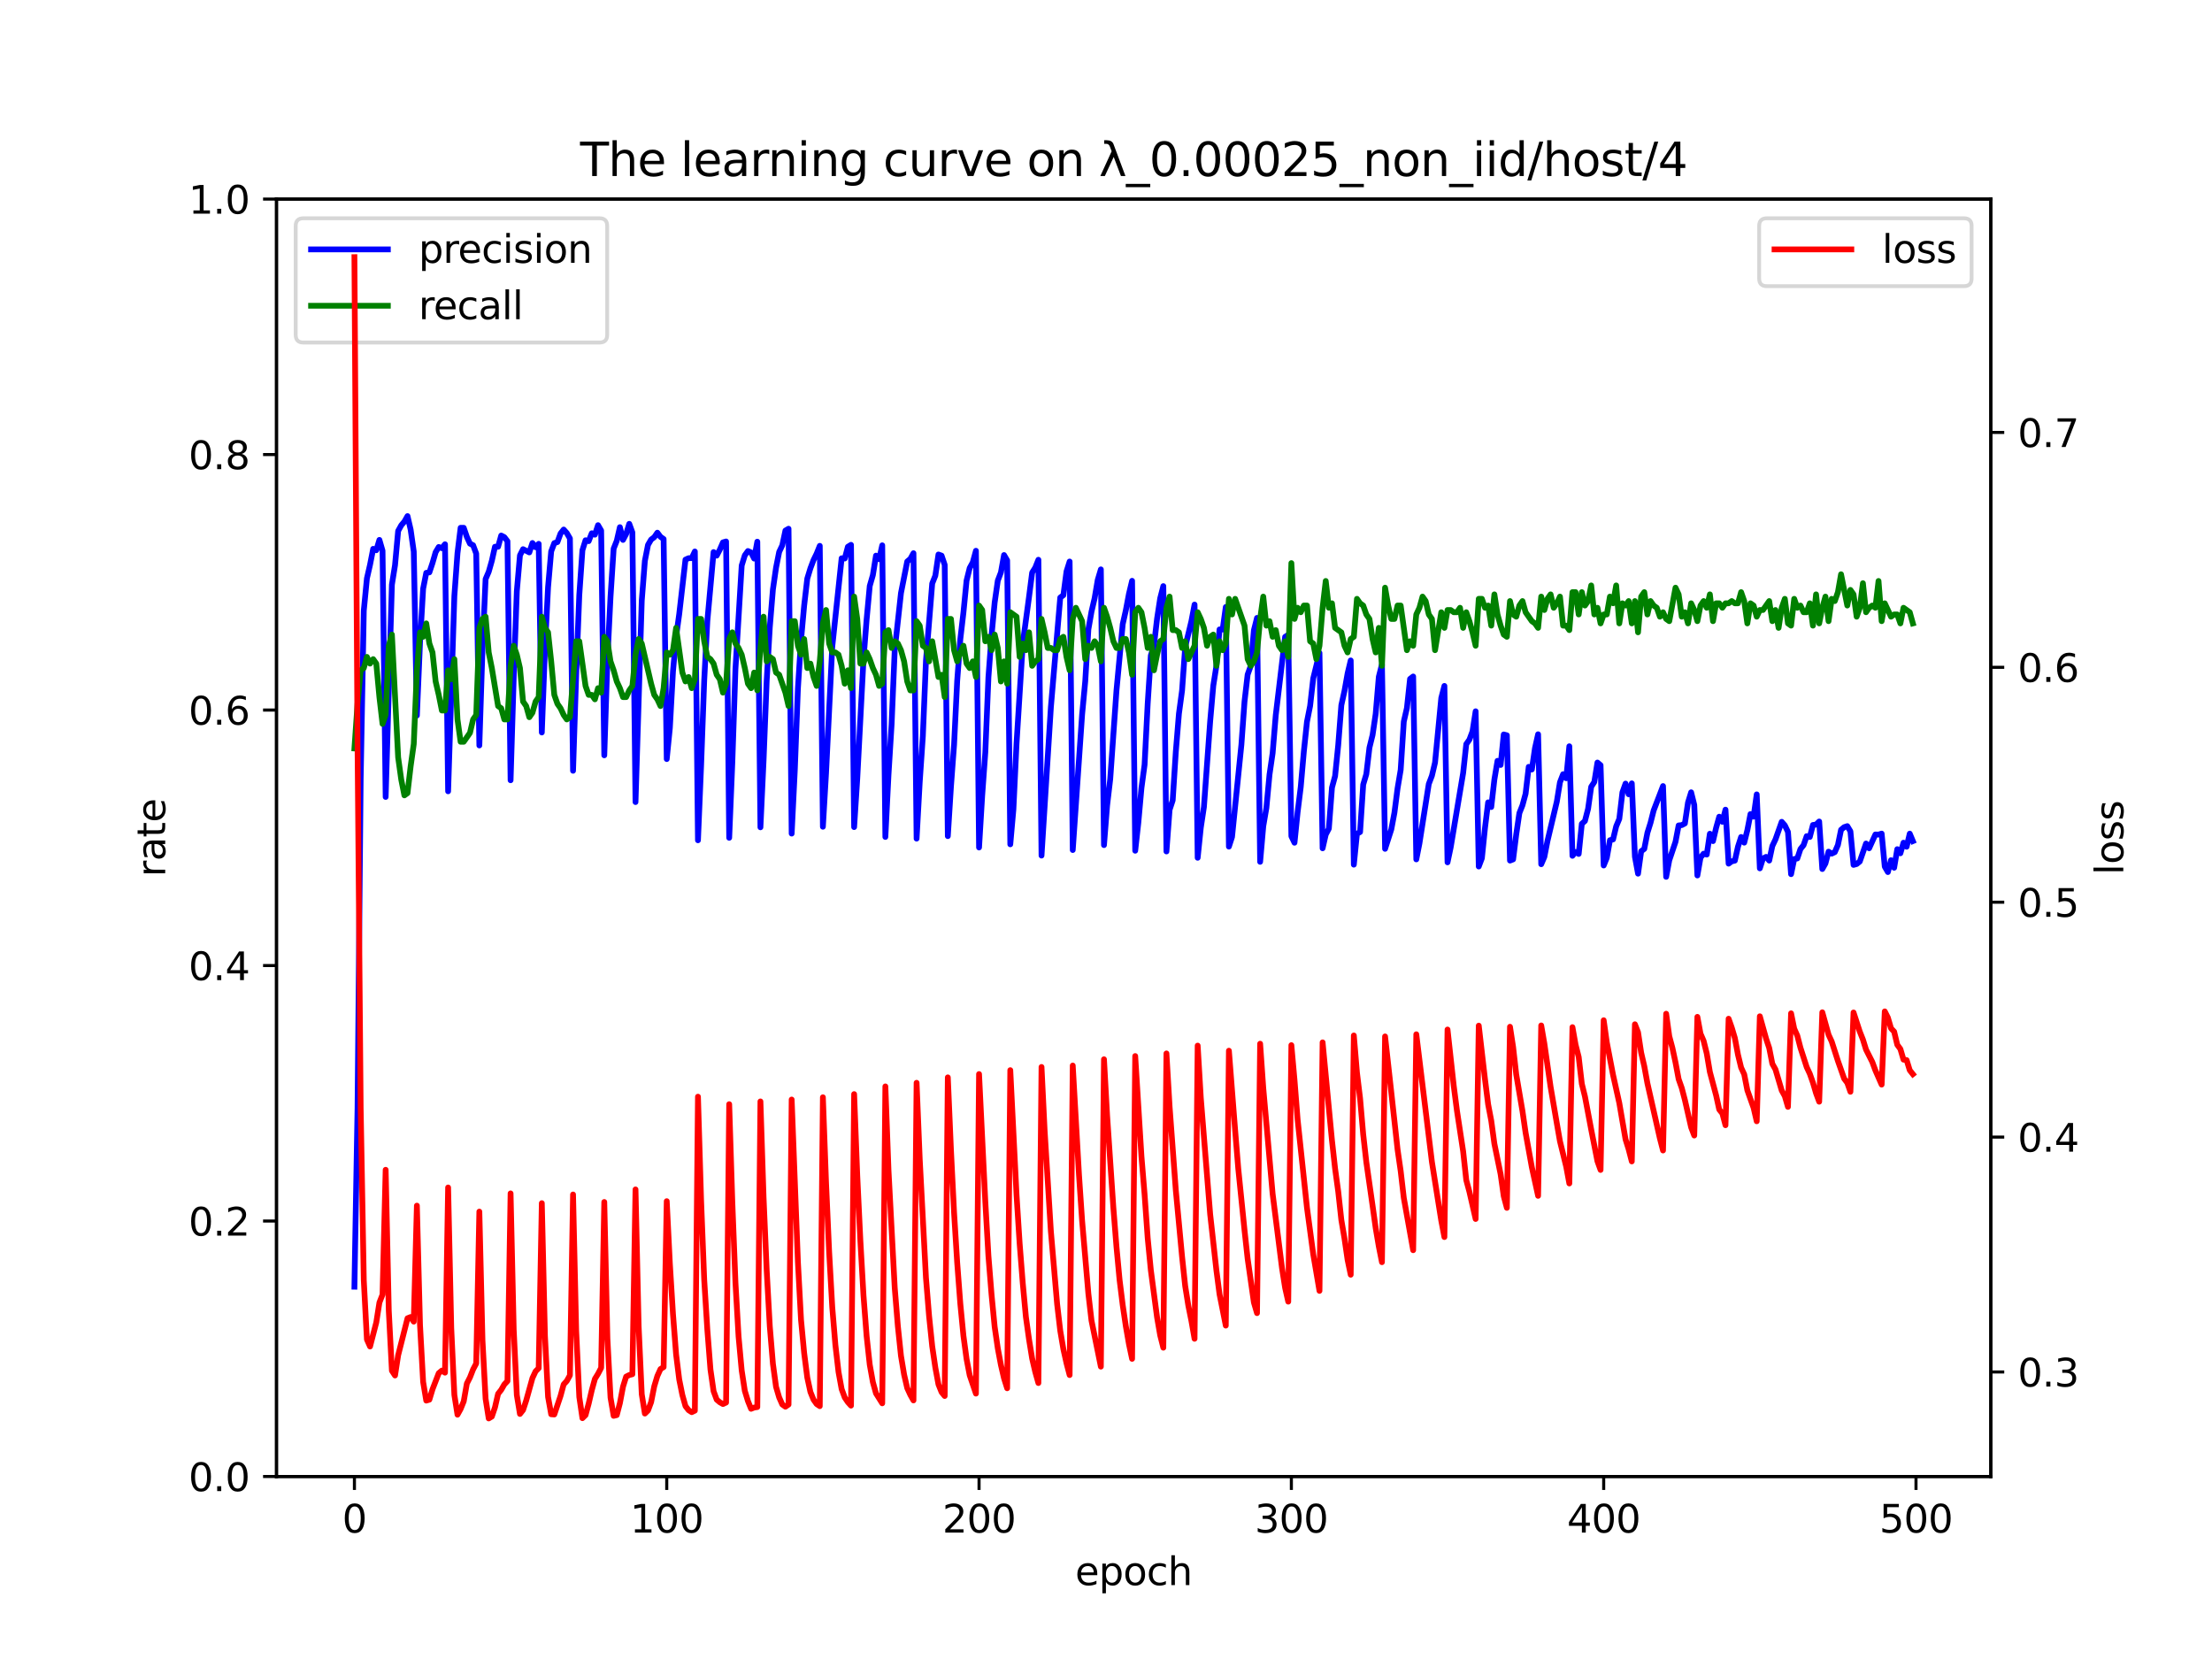 <?xml version="1.0" encoding="utf-8" standalone="no"?>
<!DOCTYPE svg PUBLIC "-//W3C//DTD SVG 1.1//EN"
  "http://www.w3.org/Graphics/SVG/1.1/DTD/svg11.dtd">
<svg xmlns:xlink="http://www.w3.org/1999/xlink" width="576pt" height="432pt" viewBox="0 0 576 432" xmlns="http://www.w3.org/2000/svg" version="1.1">
 <defs>
  <style type="text/css">*{stroke-linejoin: round; stroke-linecap: butt}</style>
 </defs>
 <g id="figure_1">
  <g id="patch_1">
   <path d="M 0 432 
L 576 432 
L 576 0 
L 0 0 
z
" style="fill: #ffffff"/>
  </g>
  <g id="axes_1">
   <g id="patch_2">
    <path d="M 72 384.48 
L 518.4 384.48 
L 518.4 51.84 
L 72 51.84 
z
" style="fill: #ffffff"/>
   </g>
   <g id="matplotlib.axis_1">
    <g id="xtick_1">
     <g id="line2d_1">
      <defs>
       <path id="m7cca6864d6" d="M 0 0 
L 0 3.5 
" style="stroke: #000000; stroke-width: 0.8"/>
      </defs>
      <g>
       <use xlink:href="#m7cca6864d6" x="92.291" y="384.48" style="stroke: #000000; stroke-width: 0.8"/>
      </g>
     </g>
     <g id="text_1">
      <!-- 0 -->
      <g transform="translate(89.11 399.078) scale(0.1 -0.1)">
       <defs>
        <path id="DejaVuSans-30" d="M 2034 4250 
Q 1547 4250 1301 3770 
Q 1056 3291 1056 2328 
Q 1056 1369 1301 889 
Q 1547 409 2034 409 
Q 2525 409 2770 889 
Q 3016 1369 3016 2328 
Q 3016 3291 2770 3770 
Q 2525 4250 2034 4250 
z
M 2034 4750 
Q 2819 4750 3233 4129 
Q 3647 3509 3647 2328 
Q 3647 1150 3233 529 
Q 2819 -91 2034 -91 
Q 1250 -91 836 529 
Q 422 1150 422 2328 
Q 422 3509 836 4129 
Q 1250 4750 2034 4750 
z
" transform="scale(0.016)"/>
       </defs>
       <use xlink:href="#DejaVuSans-30"/>
      </g>
     </g>
    </g>
    <g id="xtick_2">
     <g id="line2d_2">
      <g>
       <use xlink:href="#m7cca6864d6" x="173.617" y="384.48" style="stroke: #000000; stroke-width: 0.8"/>
      </g>
     </g>
     <g id="text_2">
      <!-- 100 -->
      <g transform="translate(164.073 399.078) scale(0.1 -0.1)">
       <defs>
        <path id="DejaVuSans-31" d="M 794 531 
L 1825 531 
L 1825 4091 
L 703 3866 
L 703 4441 
L 1819 4666 
L 2450 4666 
L 2450 531 
L 3481 531 
L 3481 0 
L 794 0 
L 794 531 
z
" transform="scale(0.016)"/>
       </defs>
       <use xlink:href="#DejaVuSans-31"/>
       <use xlink:href="#DejaVuSans-30" x="63.623"/>
       <use xlink:href="#DejaVuSans-30" x="127.246"/>
      </g>
     </g>
    </g>
    <g id="xtick_3">
     <g id="line2d_3">
      <g>
       <use xlink:href="#m7cca6864d6" x="254.943" y="384.48" style="stroke: #000000; stroke-width: 0.8"/>
      </g>
     </g>
     <g id="text_3">
      <!-- 200 -->
      <g transform="translate(245.4 399.078) scale(0.1 -0.1)">
       <defs>
        <path id="DejaVuSans-32" d="M 1228 531 
L 3431 531 
L 3431 0 
L 469 0 
L 469 531 
Q 828 903 1448 1529 
Q 2069 2156 2228 2338 
Q 2531 2678 2651 2914 
Q 2772 3150 2772 3378 
Q 2772 3750 2511 3984 
Q 2250 4219 1831 4219 
Q 1534 4219 1204 4116 
Q 875 4013 500 3803 
L 500 4441 
Q 881 4594 1212 4672 
Q 1544 4750 1819 4750 
Q 2544 4750 2975 4387 
Q 3406 4025 3406 3419 
Q 3406 3131 3298 2873 
Q 3191 2616 2906 2266 
Q 2828 2175 2409 1742 
Q 1991 1309 1228 531 
z
" transform="scale(0.016)"/>
       </defs>
       <use xlink:href="#DejaVuSans-32"/>
       <use xlink:href="#DejaVuSans-30" x="63.623"/>
       <use xlink:href="#DejaVuSans-30" x="127.246"/>
      </g>
     </g>
    </g>
    <g id="xtick_4">
     <g id="line2d_4">
      <g>
       <use xlink:href="#m7cca6864d6" x="336.27" y="384.48" style="stroke: #000000; stroke-width: 0.8"/>
      </g>
     </g>
     <g id="text_4">
      <!-- 300 -->
      <g transform="translate(326.726 399.078) scale(0.1 -0.1)">
       <defs>
        <path id="DejaVuSans-33" d="M 2597 2516 
Q 3050 2419 3304 2112 
Q 3559 1806 3559 1356 
Q 3559 666 3084 287 
Q 2609 -91 1734 -91 
Q 1441 -91 1130 -33 
Q 819 25 488 141 
L 488 750 
Q 750 597 1062 519 
Q 1375 441 1716 441 
Q 2309 441 2620 675 
Q 2931 909 2931 1356 
Q 2931 1769 2642 2001 
Q 2353 2234 1838 2234 
L 1294 2234 
L 1294 2753 
L 1863 2753 
Q 2328 2753 2575 2939 
Q 2822 3125 2822 3475 
Q 2822 3834 2567 4026 
Q 2313 4219 1838 4219 
Q 1578 4219 1281 4162 
Q 984 4106 628 3988 
L 628 4550 
Q 988 4650 1302 4700 
Q 1616 4750 1894 4750 
Q 2613 4750 3031 4423 
Q 3450 4097 3450 3541 
Q 3450 3153 3228 2886 
Q 3006 2619 2597 2516 
z
" transform="scale(0.016)"/>
       </defs>
       <use xlink:href="#DejaVuSans-33"/>
       <use xlink:href="#DejaVuSans-30" x="63.623"/>
       <use xlink:href="#DejaVuSans-30" x="127.246"/>
      </g>
     </g>
    </g>
    <g id="xtick_5">
     <g id="line2d_5">
      <g>
       <use xlink:href="#m7cca6864d6" x="417.596" y="384.48" style="stroke: #000000; stroke-width: 0.8"/>
      </g>
     </g>
     <g id="text_5">
      <!-- 400 -->
      <g transform="translate(408.052 399.078) scale(0.1 -0.1)">
       <defs>
        <path id="DejaVuSans-34" d="M 2419 4116 
L 825 1625 
L 2419 1625 
L 2419 4116 
z
M 2253 4666 
L 3047 4666 
L 3047 1625 
L 3713 1625 
L 3713 1100 
L 3047 1100 
L 3047 0 
L 2419 0 
L 2419 1100 
L 313 1100 
L 313 1709 
L 2253 4666 
z
" transform="scale(0.016)"/>
       </defs>
       <use xlink:href="#DejaVuSans-34"/>
       <use xlink:href="#DejaVuSans-30" x="63.623"/>
       <use xlink:href="#DejaVuSans-30" x="127.246"/>
      </g>
     </g>
    </g>
    <g id="xtick_6">
     <g id="line2d_6">
      <g>
       <use xlink:href="#m7cca6864d6" x="498.922" y="384.48" style="stroke: #000000; stroke-width: 0.8"/>
      </g>
     </g>
     <g id="text_6">
      <!-- 500 -->
      <g transform="translate(489.379 399.078) scale(0.1 -0.1)">
       <defs>
        <path id="DejaVuSans-35" d="M 691 4666 
L 3169 4666 
L 3169 4134 
L 1269 4134 
L 1269 2991 
Q 1406 3038 1543 3061 
Q 1681 3084 1819 3084 
Q 2600 3084 3056 2656 
Q 3513 2228 3513 1497 
Q 3513 744 3044 326 
Q 2575 -91 1722 -91 
Q 1428 -91 1123 -41 
Q 819 9 494 109 
L 494 744 
Q 775 591 1075 516 
Q 1375 441 1709 441 
Q 2250 441 2565 725 
Q 2881 1009 2881 1497 
Q 2881 1984 2565 2268 
Q 2250 2553 1709 2553 
Q 1456 2553 1204 2497 
Q 953 2441 691 2322 
L 691 4666 
z
" transform="scale(0.016)"/>
       </defs>
       <use xlink:href="#DejaVuSans-35"/>
       <use xlink:href="#DejaVuSans-30" x="63.623"/>
       <use xlink:href="#DejaVuSans-30" x="127.246"/>
      </g>
     </g>
    </g>
    <g id="text_7">
     <!-- epoch -->
     <g transform="translate(279.972 412.757) scale(0.1 -0.1)">
      <defs>
       <path id="DejaVuSans-65" d="M 3597 1894 
L 3597 1613 
L 953 1613 
Q 991 1019 1311 708 
Q 1631 397 2203 397 
Q 2534 397 2845 478 
Q 3156 559 3463 722 
L 3463 178 
Q 3153 47 2828 -22 
Q 2503 -91 2169 -91 
Q 1331 -91 842 396 
Q 353 884 353 1716 
Q 353 2575 817 3079 
Q 1281 3584 2069 3584 
Q 2775 3584 3186 3129 
Q 3597 2675 3597 1894 
z
M 3022 2063 
Q 3016 2534 2758 2815 
Q 2500 3097 2075 3097 
Q 1594 3097 1305 2825 
Q 1016 2553 972 2059 
L 3022 2063 
z
" transform="scale(0.016)"/>
       <path id="DejaVuSans-70" d="M 1159 525 
L 1159 -1331 
L 581 -1331 
L 581 3500 
L 1159 3500 
L 1159 2969 
Q 1341 3281 1617 3432 
Q 1894 3584 2278 3584 
Q 2916 3584 3314 3078 
Q 3713 2572 3713 1747 
Q 3713 922 3314 415 
Q 2916 -91 2278 -91 
Q 1894 -91 1617 61 
Q 1341 213 1159 525 
z
M 3116 1747 
Q 3116 2381 2855 2742 
Q 2594 3103 2138 3103 
Q 1681 3103 1420 2742 
Q 1159 2381 1159 1747 
Q 1159 1113 1420 752 
Q 1681 391 2138 391 
Q 2594 391 2855 752 
Q 3116 1113 3116 1747 
z
" transform="scale(0.016)"/>
       <path id="DejaVuSans-6f" d="M 1959 3097 
Q 1497 3097 1228 2736 
Q 959 2375 959 1747 
Q 959 1119 1226 758 
Q 1494 397 1959 397 
Q 2419 397 2687 759 
Q 2956 1122 2956 1747 
Q 2956 2369 2687 2733 
Q 2419 3097 1959 3097 
z
M 1959 3584 
Q 2709 3584 3137 3096 
Q 3566 2609 3566 1747 
Q 3566 888 3137 398 
Q 2709 -91 1959 -91 
Q 1206 -91 779 398 
Q 353 888 353 1747 
Q 353 2609 779 3096 
Q 1206 3584 1959 3584 
z
" transform="scale(0.016)"/>
       <path id="DejaVuSans-63" d="M 3122 3366 
L 3122 2828 
Q 2878 2963 2633 3030 
Q 2388 3097 2138 3097 
Q 1578 3097 1268 2742 
Q 959 2388 959 1747 
Q 959 1106 1268 751 
Q 1578 397 2138 397 
Q 2388 397 2633 464 
Q 2878 531 3122 666 
L 3122 134 
Q 2881 22 2623 -34 
Q 2366 -91 2075 -91 
Q 1284 -91 818 406 
Q 353 903 353 1747 
Q 353 2603 823 3093 
Q 1294 3584 2113 3584 
Q 2378 3584 2631 3529 
Q 2884 3475 3122 3366 
z
" transform="scale(0.016)"/>
       <path id="DejaVuSans-68" d="M 3513 2113 
L 3513 0 
L 2938 0 
L 2938 2094 
Q 2938 2591 2744 2837 
Q 2550 3084 2163 3084 
Q 1697 3084 1428 2787 
Q 1159 2491 1159 1978 
L 1159 0 
L 581 0 
L 581 4863 
L 1159 4863 
L 1159 2956 
Q 1366 3272 1645 3428 
Q 1925 3584 2291 3584 
Q 2894 3584 3203 3211 
Q 3513 2838 3513 2113 
z
" transform="scale(0.016)"/>
      </defs>
      <use xlink:href="#DejaVuSans-65"/>
      <use xlink:href="#DejaVuSans-70" x="61.523"/>
      <use xlink:href="#DejaVuSans-6f" x="125"/>
      <use xlink:href="#DejaVuSans-63" x="186.182"/>
      <use xlink:href="#DejaVuSans-68" x="241.162"/>
     </g>
    </g>
   </g>
   <g id="matplotlib.axis_2">
    <g id="ytick_1">
     <g id="line2d_7">
      <defs>
       <path id="mbe84c256a3" d="M 0 0 
L -3.5 0 
" style="stroke: #000000; stroke-width: 0.8"/>
      </defs>
      <g>
       <use xlink:href="#mbe84c256a3" x="72" y="384.48" style="stroke: #000000; stroke-width: 0.8"/>
      </g>
     </g>
     <g id="text_8">
      <!-- 0.0 -->
      <g transform="translate(49.097 388.279) scale(0.1 -0.1)">
       <defs>
        <path id="DejaVuSans-2e" d="M 684 794 
L 1344 794 
L 1344 0 
L 684 0 
L 684 794 
z
" transform="scale(0.016)"/>
       </defs>
       <use xlink:href="#DejaVuSans-30"/>
       <use xlink:href="#DejaVuSans-2e" x="63.623"/>
       <use xlink:href="#DejaVuSans-30" x="95.41"/>
      </g>
     </g>
    </g>
    <g id="ytick_2">
     <g id="line2d_8">
      <g>
       <use xlink:href="#mbe84c256a3" x="72" y="317.952" style="stroke: #000000; stroke-width: 0.8"/>
      </g>
     </g>
     <g id="text_9">
      <!-- 0.2 -->
      <g transform="translate(49.097 321.751) scale(0.1 -0.1)">
       <use xlink:href="#DejaVuSans-30"/>
       <use xlink:href="#DejaVuSans-2e" x="63.623"/>
       <use xlink:href="#DejaVuSans-32" x="95.41"/>
      </g>
     </g>
    </g>
    <g id="ytick_3">
     <g id="line2d_9">
      <g>
       <use xlink:href="#mbe84c256a3" x="72" y="251.424" style="stroke: #000000; stroke-width: 0.8"/>
      </g>
     </g>
     <g id="text_10">
      <!-- 0.4 -->
      <g transform="translate(49.097 255.223) scale(0.1 -0.1)">
       <use xlink:href="#DejaVuSans-30"/>
       <use xlink:href="#DejaVuSans-2e" x="63.623"/>
       <use xlink:href="#DejaVuSans-34" x="95.41"/>
      </g>
     </g>
    </g>
    <g id="ytick_4">
     <g id="line2d_10">
      <g>
       <use xlink:href="#mbe84c256a3" x="72" y="184.896" style="stroke: #000000; stroke-width: 0.8"/>
      </g>
     </g>
     <g id="text_11">
      <!-- 0.6 -->
      <g transform="translate(49.097 188.695) scale(0.1 -0.1)">
       <defs>
        <path id="DejaVuSans-36" d="M 2113 2584 
Q 1688 2584 1439 2293 
Q 1191 2003 1191 1497 
Q 1191 994 1439 701 
Q 1688 409 2113 409 
Q 2538 409 2786 701 
Q 3034 994 3034 1497 
Q 3034 2003 2786 2293 
Q 2538 2584 2113 2584 
z
M 3366 4563 
L 3366 3988 
Q 3128 4100 2886 4159 
Q 2644 4219 2406 4219 
Q 1781 4219 1451 3797 
Q 1122 3375 1075 2522 
Q 1259 2794 1537 2939 
Q 1816 3084 2150 3084 
Q 2853 3084 3261 2657 
Q 3669 2231 3669 1497 
Q 3669 778 3244 343 
Q 2819 -91 2113 -91 
Q 1303 -91 875 529 
Q 447 1150 447 2328 
Q 447 3434 972 4092 
Q 1497 4750 2381 4750 
Q 2619 4750 2861 4703 
Q 3103 4656 3366 4563 
z
" transform="scale(0.016)"/>
       </defs>
       <use xlink:href="#DejaVuSans-30"/>
       <use xlink:href="#DejaVuSans-2e" x="63.623"/>
       <use xlink:href="#DejaVuSans-36" x="95.41"/>
      </g>
     </g>
    </g>
    <g id="ytick_5">
     <g id="line2d_11">
      <g>
       <use xlink:href="#mbe84c256a3" x="72" y="118.368" style="stroke: #000000; stroke-width: 0.8"/>
      </g>
     </g>
     <g id="text_12">
      <!-- 0.8 -->
      <g transform="translate(49.097 122.167) scale(0.1 -0.1)">
       <defs>
        <path id="DejaVuSans-38" d="M 2034 2216 
Q 1584 2216 1326 1975 
Q 1069 1734 1069 1313 
Q 1069 891 1326 650 
Q 1584 409 2034 409 
Q 2484 409 2743 651 
Q 3003 894 3003 1313 
Q 3003 1734 2745 1975 
Q 2488 2216 2034 2216 
z
M 1403 2484 
Q 997 2584 770 2862 
Q 544 3141 544 3541 
Q 544 4100 942 4425 
Q 1341 4750 2034 4750 
Q 2731 4750 3128 4425 
Q 3525 4100 3525 3541 
Q 3525 3141 3298 2862 
Q 3072 2584 2669 2484 
Q 3125 2378 3379 2068 
Q 3634 1759 3634 1313 
Q 3634 634 3220 271 
Q 2806 -91 2034 -91 
Q 1263 -91 848 271 
Q 434 634 434 1313 
Q 434 1759 690 2068 
Q 947 2378 1403 2484 
z
M 1172 3481 
Q 1172 3119 1398 2916 
Q 1625 2713 2034 2713 
Q 2441 2713 2670 2916 
Q 2900 3119 2900 3481 
Q 2900 3844 2670 4047 
Q 2441 4250 2034 4250 
Q 1625 4250 1398 4047 
Q 1172 3844 1172 3481 
z
" transform="scale(0.016)"/>
       </defs>
       <use xlink:href="#DejaVuSans-30"/>
       <use xlink:href="#DejaVuSans-2e" x="63.623"/>
       <use xlink:href="#DejaVuSans-38" x="95.41"/>
      </g>
     </g>
    </g>
    <g id="ytick_6">
     <g id="line2d_12">
      <g>
       <use xlink:href="#mbe84c256a3" x="72" y="51.84" style="stroke: #000000; stroke-width: 0.8"/>
      </g>
     </g>
     <g id="text_13">
      <!-- 1.0 -->
      <g transform="translate(49.097 55.639) scale(0.1 -0.1)">
       <use xlink:href="#DejaVuSans-31"/>
       <use xlink:href="#DejaVuSans-2e" x="63.623"/>
       <use xlink:href="#DejaVuSans-30" x="95.41"/>
      </g>
     </g>
    </g>
    <g id="text_14">
     <!-- rate -->
     <g transform="translate(43.017 228.316) rotate(-90) scale(0.1 -0.1)">
      <defs>
       <path id="DejaVuSans-72" d="M 2631 2963 
Q 2534 3019 2420 3045 
Q 2306 3072 2169 3072 
Q 1681 3072 1420 2755 
Q 1159 2438 1159 1844 
L 1159 0 
L 581 0 
L 581 3500 
L 1159 3500 
L 1159 2956 
Q 1341 3275 1631 3429 
Q 1922 3584 2338 3584 
Q 2397 3584 2469 3576 
Q 2541 3569 2628 3553 
L 2631 2963 
z
" transform="scale(0.016)"/>
       <path id="DejaVuSans-61" d="M 2194 1759 
Q 1497 1759 1228 1600 
Q 959 1441 959 1056 
Q 959 750 1161 570 
Q 1363 391 1709 391 
Q 2188 391 2477 730 
Q 2766 1069 2766 1631 
L 2766 1759 
L 2194 1759 
z
M 3341 1997 
L 3341 0 
L 2766 0 
L 2766 531 
Q 2569 213 2275 61 
Q 1981 -91 1556 -91 
Q 1019 -91 701 211 
Q 384 513 384 1019 
Q 384 1609 779 1909 
Q 1175 2209 1959 2209 
L 2766 2209 
L 2766 2266 
Q 2766 2663 2505 2880 
Q 2244 3097 1772 3097 
Q 1472 3097 1187 3025 
Q 903 2953 641 2809 
L 641 3341 
Q 956 3463 1253 3523 
Q 1550 3584 1831 3584 
Q 2591 3584 2966 3190 
Q 3341 2797 3341 1997 
z
" transform="scale(0.016)"/>
       <path id="DejaVuSans-74" d="M 1172 4494 
L 1172 3500 
L 2356 3500 
L 2356 3053 
L 1172 3053 
L 1172 1153 
Q 1172 725 1289 603 
Q 1406 481 1766 481 
L 2356 481 
L 2356 0 
L 1766 0 
Q 1100 0 847 248 
Q 594 497 594 1153 
L 594 3053 
L 172 3053 
L 172 3500 
L 594 3500 
L 594 4494 
L 1172 4494 
z
" transform="scale(0.016)"/>
      </defs>
      <use xlink:href="#DejaVuSans-72"/>
      <use xlink:href="#DejaVuSans-61" x="41.113"/>
      <use xlink:href="#DejaVuSans-74" x="102.393"/>
      <use xlink:href="#DejaVuSans-65" x="141.602"/>
     </g>
    </g>
   </g>
   <g id="line2d_13">
    <path d="M 92.291 335.054 
L 93.104 288.569 
L 93.917 202.811 
L 94.731 158.982 
L 95.544 150.612 
L 96.357 147.066 
L 97.17 142.92 
L 97.984 143.283 
L 98.797 140.591 
L 99.61 143.405 
L 100.424 207.522 
L 102.05 152.248 
L 102.863 147.17 
L 103.677 138.25 
L 104.49 136.786 
L 105.303 135.815 
L 106.116 134.387 
L 106.93 137.908 
L 107.743 143.628 
L 108.556 186.323 
L 109.369 167.316 
L 110.183 153.292 
L 110.996 149.168 
L 111.809 149.044 
L 112.622 146.604 
L 113.436 143.789 
L 114.249 142.434 
L 115.062 142.752 
L 115.876 141.724 
L 116.689 206.051 
L 118.315 155.203 
L 119.129 144.043 
L 119.942 137.44 
L 120.755 137.44 
L 121.568 139.805 
L 122.382 141.565 
L 123.195 141.975 
L 124.008 144.162 
L 124.821 194.114 
L 125.635 169.077 
L 126.448 150.782 
L 127.261 148.887 
L 128.074 146.033 
L 128.888 142.373 
L 129.701 142.369 
L 130.514 139.452 
L 131.328 139.871 
L 132.141 140.927 
L 132.954 203.176 
L 133.767 176.51 
L 134.581 153.95 
L 135.394 144.608 
L 136.207 143.003 
L 137.834 143.847 
L 138.647 141.397 
L 139.46 142.497 
L 140.273 141.611 
L 141.087 190.734 
L 141.9 169.142 
L 142.713 152.918 
L 143.526 143.58 
L 144.34 141.424 
L 145.153 141.153 
L 145.966 138.926 
L 146.78 137.893 
L 147.593 138.805 
L 148.406 140.209 
L 149.219 200.707 
L 150.033 175.743 
L 150.846 154.946 
L 151.659 143.283 
L 152.472 140.682 
L 153.286 140.915 
L 154.099 138.86 
L 154.912 139.228 
L 155.725 136.754 
L 156.539 138.158 
L 157.352 196.683 
L 158.165 171.818 
L 158.978 155.398 
L 159.792 142.864 
L 160.605 140.818 
L 161.418 137.276 
L 162.232 140.591 
L 163.045 139.044 
L 163.858 136.409 
L 164.671 138.646 
L 165.485 208.854 
L 167.111 156.401 
L 167.924 146.045 
L 168.738 141.888 
L 169.551 140.498 
L 170.364 139.892 
L 171.177 138.708 
L 171.991 139.787 
L 172.804 140.36 
L 173.617 197.655 
L 174.43 189.557 
L 175.244 174.809 
L 176.057 165.789 
L 176.87 159.887 
L 178.497 145.73 
L 179.31 145.353 
L 180.123 145.331 
L 180.937 143.603 
L 181.75 218.807 
L 182.563 199.359 
L 183.376 177.134 
L 184.19 161.708 
L 185.816 143.762 
L 186.629 144.685 
L 187.443 143.113 
L 188.256 141.237 
L 189.069 141.001 
L 189.882 218.16 
L 190.696 198.477 
L 191.509 174.184 
L 193.136 147.248 
L 193.949 144.608 
L 194.762 143.486 
L 195.575 143.861 
L 196.389 145.457 
L 197.202 141.051 
L 198.015 215.426 
L 198.828 198.066 
L 199.642 177.29 
L 200.455 163.323 
L 201.268 153.462 
L 202.081 147.819 
L 202.895 143.718 
L 203.708 142.001 
L 204.521 138.158 
L 205.334 137.683 
L 206.148 217.067 
L 206.961 200.64 
L 207.774 179.269 
L 208.588 166.666 
L 209.401 157.68 
L 210.214 150.663 
L 211.027 147.994 
L 211.841 145.832 
L 212.654 144.165 
L 213.467 142.137 
L 214.28 215.281 
L 215.094 201.41 
L 216.72 168.381 
L 219.16 145.374 
L 219.973 145.437 
L 220.786 142.377 
L 221.6 141.873 
L 222.413 215.37 
L 223.226 202.782 
L 224.853 171.684 
L 225.666 161.309 
L 226.479 152.582 
L 227.293 149.752 
L 228.106 144.685 
L 228.919 145.627 
L 229.732 142.001 
L 230.546 217.94 
L 231.359 201.769 
L 232.172 188.592 
L 232.985 169.242 
L 234.612 154.43 
L 236.238 146.211 
L 237.052 145.522 
L 237.865 144.05 
L 238.678 218.377 
L 239.491 203.687 
L 240.305 191.735 
L 241.118 172.071 
L 242.745 151.943 
L 243.558 149.901 
L 244.371 144.389 
L 245.184 144.685 
L 245.998 147.074 
L 246.811 217.726 
L 247.624 204.826 
L 248.437 193.959 
L 249.251 177.29 
L 250.064 166.462 
L 250.877 159.494 
L 251.69 151.183 
L 252.504 147.907 
L 253.317 146.414 
L 254.13 143.417 
L 254.943 220.68 
L 255.757 207.194 
L 256.57 195.984 
L 257.383 176.372 
L 258.197 165.482 
L 259.01 156.884 
L 259.823 151.192 
L 260.636 149.053 
L 261.45 144.532 
L 262.263 145.92 
L 263.076 219.861 
L 263.889 210.733 
L 264.703 193.621 
L 266.329 167.566 
L 267.956 155.449 
L 268.769 149.103 
L 269.582 147.806 
L 270.395 145.762 
L 271.209 222.792 
L 273.649 184.14 
L 276.088 155.599 
L 276.902 154.989 
L 277.715 148.806 
L 278.528 146.22 
L 279.341 221.346 
L 281.781 186.036 
L 282.594 177.429 
L 283.408 163.906 
L 284.221 159.28 
L 285.034 155.79 
L 285.847 151.004 
L 286.661 148.267 
L 287.474 220.062 
L 288.287 209.765 
L 289.101 202.866 
L 290.727 179.821 
L 292.354 162.523 
L 293.167 158.91 
L 293.98 154.622 
L 294.793 151.242 
L 295.607 221.529 
L 296.42 214.221 
L 297.233 205.188 
L 298.046 199.138 
L 298.86 183.16 
L 299.673 170.681 
L 300.486 168.114 
L 301.299 161.101 
L 302.113 155.79 
L 302.926 152.621 
L 303.739 221.717 
L 304.553 210.89 
L 305.366 208.404 
L 306.179 195.752 
L 306.992 185.842 
L 307.806 179.821 
L 308.619 168.495 
L 310.245 161.714 
L 311.059 157.43 
L 311.872 223.364 
L 312.685 215.52 
L 313.498 210.131 
L 315.125 187.825 
L 315.938 178.56 
L 316.751 173.382 
L 317.565 163.9 
L 318.378 163.912 
L 319.191 158.066 
L 320.005 220.456 
L 320.818 217.944 
L 323.258 193.905 
L 324.071 182.671 
L 324.884 175.653 
L 325.697 173.382 
L 326.511 164.129 
L 327.324 160.902 
L 328.137 224.413 
L 328.95 215.152 
L 329.764 210.392 
L 330.577 201.695 
L 331.39 196.118 
L 332.203 186.256 
L 334.643 165.838 
L 335.457 165.308 
L 336.27 217.752 
L 337.083 219.449 
L 337.896 211.489 
L 338.71 204.938 
L 339.523 195.645 
L 340.336 187.92 
L 341.149 183.823 
L 341.963 176.65 
L 343.589 170.022 
L 344.402 220.893 
L 345.216 217.326 
L 346.029 215.775 
L 346.842 205.084 
L 347.655 202.08 
L 348.469 194.041 
L 349.282 183.621 
L 350.095 179.948 
L 350.909 175.376 
L 351.722 171.976 
L 352.535 225.152 
L 353.348 217.095 
L 354.162 216.658 
L 354.975 204.3 
L 355.788 201.575 
L 356.601 194.682 
L 357.415 191.384 
L 358.228 185.865 
L 359.041 176.237 
L 359.854 173.012 
L 360.668 221.035 
L 362.294 215.966 
L 363.107 211.633 
L 363.921 205.295 
L 364.734 200.466 
L 365.547 187.896 
L 366.361 184.355 
L 367.174 176.788 
L 367.987 176.16 
L 368.8 223.78 
L 369.614 219.643 
L 372.053 204.144 
L 372.867 202.003 
L 373.68 198.563 
L 375.306 181.753 
L 376.12 178.612 
L 376.933 224.549 
L 377.746 220.693 
L 380.999 201.287 
L 381.812 193.766 
L 382.626 192.611 
L 383.439 190.44 
L 384.252 185.217 
L 385.066 225.637 
L 385.879 223.486 
L 386.692 215.554 
L 387.505 208.933 
L 388.319 210.153 
L 389.132 202.998 
L 389.945 198.124 
L 390.758 199.194 
L 391.572 191.252 
L 392.385 191.467 
L 393.198 224.093 
L 394.011 223.78 
L 394.825 217.291 
L 395.638 211.738 
L 396.451 209.688 
L 397.264 206.674 
L 398.078 199.68 
L 398.891 200.374 
L 399.704 194.826 
L 400.518 191.203 
L 401.331 225.039 
L 402.144 223.15 
L 402.957 219.002 
L 405.397 208.72 
L 406.21 203.707 
L 407.024 201.6 
L 407.837 202.65 
L 408.65 194.328 
L 409.463 222.854 
L 410.277 221.856 
L 411.09 222.36 
L 411.903 214.512 
L 412.716 213.783 
L 413.53 210.62 
L 414.343 204.881 
L 415.156 203.636 
L 415.97 198.565 
L 416.783 199.249 
L 417.596 225.373 
L 418.409 223.377 
L 419.223 218.791 
L 420.036 218.584 
L 420.849 215.19 
L 421.662 213.229 
L 422.476 206.313 
L 423.289 204.049 
L 424.102 206.83 
L 424.915 203.985 
L 425.729 223.1 
L 426.542 227.504 
L 427.355 221.672 
L 428.168 221.049 
L 428.982 216.857 
L 429.795 214.252 
L 430.608 211.045 
L 433.048 204.687 
L 433.861 228.326 
L 434.675 224.025 
L 436.301 219.198 
L 437.114 214.941 
L 437.928 214.856 
L 438.741 214.425 
L 439.554 208.971 
L 440.367 206.313 
L 441.181 209.596 
L 441.994 227.968 
L 442.807 223.325 
L 443.62 222.297 
L 444.434 222.531 
L 445.247 217.101 
L 446.06 219.024 
L 446.874 215.568 
L 447.687 212.667 
L 448.5 213.997 
L 449.313 210.832 
L 450.127 224.894 
L 450.94 224.29 
L 451.753 224.107 
L 452.566 220.467 
L 453.38 217.95 
L 454.193 219.423 
L 455.006 216.177 
L 455.819 211.984 
L 456.633 212.653 
L 457.446 206.857 
L 458.259 226.119 
L 459.072 223.552 
L 459.886 223.125 
L 460.699 224.093 
L 461.512 220.303 
L 462.326 218.588 
L 463.952 213.997 
L 464.765 214.924 
L 465.579 216.622 
L 466.392 227.629 
L 467.205 223.684 
L 468.018 223.539 
L 468.832 221.093 
L 469.645 220.072 
L 470.458 217.729 
L 471.271 217.947 
L 472.085 214.82 
L 472.898 214.722 
L 473.711 213.918 
L 474.524 226.293 
L 475.338 224.845 
L 476.151 221.771 
L 476.964 222.287 
L 477.778 221.893 
L 478.591 220.029 
L 479.404 216.076 
L 480.217 215.392 
L 481.031 215.12 
L 481.844 216.467 
L 482.657 225.216 
L 483.47 224.995 
L 484.284 224.335 
L 485.91 219.651 
L 486.723 220.893 
L 488.35 217.3 
L 489.163 217.326 
L 489.976 217.067 
L 490.79 225.674 
L 491.603 227.084 
L 492.416 223.996 
L 493.23 225.963 
L 494.043 221.122 
L 494.856 222.196 
L 495.669 219.433 
L 496.483 220.485 
L 497.296 217.079 
L 498.109 219.026 
L 498.109 219.026 
" clip-path="url(#pd608bf4736)" style="fill: none; stroke: #0000ff; stroke-width: 1.5; stroke-linecap: square"/>
   </g>
   <g id="line2d_14">
    <path d="M 92.291 194.898 
L 93.104 183.268 
L 93.917 174.545 
L 94.731 173.963 
L 95.544 171.055 
L 96.357 172.8 
L 97.17 171.637 
L 97.984 172.8 
L 98.797 181.523 
L 99.61 188.502 
L 100.424 186.175 
L 101.237 168.148 
L 102.05 165.24 
L 103.677 197.225 
L 104.49 203.04 
L 105.303 207.111 
L 106.116 206.529 
L 106.93 199.551 
L 107.743 193.735 
L 108.556 174.545 
L 109.369 164.658 
L 110.183 165.822 
L 110.996 162.332 
L 111.809 167.566 
L 112.622 169.892 
L 113.436 177.452 
L 114.249 180.942 
L 115.062 185.012 
L 115.876 185.012 
L 116.689 174.545 
L 117.502 176.871 
L 118.315 171.637 
L 119.129 187.338 
L 119.942 193.154 
L 120.755 193.154 
L 122.382 190.828 
L 123.195 187.338 
L 124.008 186.175 
L 124.821 163.495 
L 125.635 161.169 
L 126.448 160.588 
L 127.261 169.892 
L 128.074 173.963 
L 129.701 183.849 
L 130.514 184.431 
L 131.328 187.338 
L 132.141 187.338 
L 132.954 173.382 
L 133.767 168.148 
L 134.581 170.474 
L 135.394 173.963 
L 136.207 182.686 
L 137.02 183.849 
L 137.834 186.757 
L 138.647 185.594 
L 139.46 182.686 
L 140.273 181.523 
L 141.087 160.588 
L 141.9 163.495 
L 142.713 164.658 
L 143.526 172.218 
L 144.34 180.942 
L 145.153 183.268 
L 145.966 184.431 
L 146.78 186.175 
L 147.593 187.338 
L 148.406 186.757 
L 150.033 166.985 
L 150.846 166.985 
L 152.472 178.615 
L 153.286 180.942 
L 154.099 180.942 
L 154.912 182.105 
L 155.725 179.197 
L 156.539 180.36 
L 157.352 165.822 
L 158.165 166.985 
L 158.978 172.218 
L 159.792 174.545 
L 160.605 177.452 
L 161.418 179.197 
L 162.232 181.523 
L 163.045 181.523 
L 163.858 179.778 
L 164.671 178.615 
L 165.485 170.474 
L 166.298 166.403 
L 167.111 167.566 
L 169.551 178.034 
L 170.364 180.942 
L 171.177 182.105 
L 171.991 183.849 
L 172.804 179.197 
L 173.617 169.892 
L 174.43 170.474 
L 175.244 169.311 
L 176.057 163.495 
L 177.684 175.126 
L 178.497 177.452 
L 179.31 176.289 
L 180.123 179.197 
L 180.937 176.871 
L 181.75 161.169 
L 182.563 161.169 
L 183.376 166.985 
L 184.19 171.055 
L 185.003 171.637 
L 185.816 172.8 
L 186.629 175.708 
L 187.443 176.871 
L 188.256 180.36 
L 189.069 178.034 
L 189.882 166.403 
L 190.696 164.658 
L 191.509 167.566 
L 192.322 168.729 
L 193.136 170.474 
L 193.949 173.963 
L 194.762 178.034 
L 195.575 179.197 
L 196.389 175.126 
L 197.202 179.778 
L 198.015 168.729 
L 198.828 160.588 
L 199.642 172.218 
L 200.455 171.055 
L 201.268 171.637 
L 202.081 175.126 
L 202.895 175.708 
L 204.521 180.36 
L 205.334 183.849 
L 206.148 161.751 
L 206.961 161.751 
L 207.774 168.148 
L 208.588 170.474 
L 209.401 166.403 
L 210.214 173.963 
L 211.027 172.8 
L 211.841 176.289 
L 212.654 178.615 
L 213.467 172.218 
L 214.28 162.332 
L 215.094 158.843 
L 215.907 167.566 
L 216.72 169.892 
L 217.533 169.892 
L 218.347 170.474 
L 219.16 173.382 
L 219.973 178.034 
L 220.786 174.545 
L 221.6 179.197 
L 222.413 155.354 
L 223.226 161.169 
L 224.039 172.8 
L 224.853 172.8 
L 225.666 169.892 
L 226.479 171.637 
L 227.293 173.963 
L 228.106 175.708 
L 228.919 178.615 
L 229.732 178.034 
L 230.546 164.658 
L 231.359 164.077 
L 232.172 168.729 
L 232.985 166.985 
L 233.799 167.566 
L 234.612 169.311 
L 235.425 172.218 
L 236.238 177.452 
L 237.052 179.778 
L 237.865 179.778 
L 238.678 161.751 
L 239.491 162.914 
L 240.305 168.148 
L 241.118 168.729 
L 241.931 172.218 
L 242.745 166.985 
L 244.371 176.289 
L 245.184 175.708 
L 245.998 181.523 
L 246.811 161.169 
L 247.624 161.169 
L 248.437 169.311 
L 249.251 172.218 
L 250.064 169.892 
L 250.877 168.148 
L 251.69 172.8 
L 252.504 173.963 
L 253.317 172.218 
L 254.13 176.289 
L 254.943 157.68 
L 255.757 158.843 
L 256.57 166.985 
L 257.383 165.822 
L 258.197 169.311 
L 259.01 165.24 
L 259.823 168.729 
L 260.636 177.452 
L 261.45 172.218 
L 262.263 178.034 
L 263.076 159.425 
L 264.703 160.588 
L 265.516 171.055 
L 266.329 167.566 
L 267.142 169.311 
L 267.956 164.658 
L 268.769 173.382 
L 269.582 172.218 
L 270.395 171.637 
L 271.209 161.169 
L 272.022 164.658 
L 272.835 168.729 
L 273.649 168.729 
L 274.462 169.311 
L 275.275 169.311 
L 276.088 166.403 
L 276.902 165.822 
L 277.715 171.055 
L 278.528 174.545 
L 279.341 161.169 
L 280.155 158.262 
L 281.781 161.751 
L 282.594 171.637 
L 283.408 168.148 
L 284.221 168.729 
L 285.034 166.985 
L 285.847 168.148 
L 286.661 172.218 
L 287.474 158.262 
L 288.287 160.588 
L 289.101 163.495 
L 289.914 166.985 
L 290.727 168.729 
L 291.54 168.729 
L 292.354 166.403 
L 293.167 166.403 
L 293.98 169.892 
L 294.793 175.708 
L 295.607 159.425 
L 296.42 158.262 
L 297.233 159.425 
L 298.046 163.495 
L 298.86 168.729 
L 299.673 165.822 
L 300.486 174.545 
L 301.299 170.474 
L 302.113 166.985 
L 302.926 166.403 
L 303.739 158.262 
L 304.553 155.354 
L 305.366 164.077 
L 306.179 164.077 
L 306.992 164.658 
L 307.806 168.729 
L 308.619 166.985 
L 309.432 171.637 
L 311.059 168.148 
L 311.872 159.425 
L 312.685 161.169 
L 313.498 163.495 
L 314.312 168.148 
L 315.125 165.822 
L 315.938 165.24 
L 316.751 173.382 
L 317.565 166.985 
L 318.378 169.311 
L 319.191 167.566 
L 320.005 155.935 
L 320.818 160.006 
L 321.631 155.935 
L 324.071 162.914 
L 324.884 171.637 
L 325.697 173.382 
L 326.511 172.218 
L 327.324 169.892 
L 328.137 161.169 
L 328.95 155.354 
L 329.764 162.914 
L 330.577 161.751 
L 331.39 165.822 
L 332.203 164.077 
L 333.017 168.148 
L 333.83 169.311 
L 334.643 166.985 
L 335.457 171.055 
L 336.27 146.631 
L 337.083 161.169 
L 337.896 158.262 
L 338.71 159.425 
L 339.523 157.68 
L 340.336 157.68 
L 341.149 166.985 
L 341.963 167.566 
L 342.776 171.637 
L 343.589 168.148 
L 344.402 158.262 
L 345.216 151.283 
L 346.029 158.262 
L 346.842 157.098 
L 347.655 163.495 
L 349.282 164.658 
L 350.095 168.148 
L 350.909 169.892 
L 351.722 166.403 
L 352.535 165.822 
L 353.348 155.935 
L 354.162 157.098 
L 354.975 157.68 
L 355.788 160.006 
L 356.601 161.169 
L 357.415 166.403 
L 358.228 169.892 
L 359.041 163.495 
L 359.854 173.382 
L 360.668 153.028 
L 361.481 157.68 
L 362.294 161.169 
L 363.107 161.169 
L 363.921 157.68 
L 364.734 157.68 
L 366.361 169.311 
L 367.174 166.985 
L 367.987 168.148 
L 368.8 160.006 
L 369.614 158.262 
L 370.427 155.354 
L 371.24 156.517 
L 372.053 160.006 
L 372.867 161.169 
L 373.68 169.311 
L 375.306 159.425 
L 376.12 163.495 
L 376.933 158.843 
L 377.746 158.843 
L 378.559 159.425 
L 379.373 159.425 
L 380.186 158.262 
L 380.999 163.495 
L 381.812 159.425 
L 382.626 161.751 
L 383.439 164.658 
L 384.252 168.148 
L 385.066 155.935 
L 385.879 155.935 
L 386.692 158.262 
L 387.505 157.68 
L 388.319 162.914 
L 389.132 154.772 
L 389.945 160.006 
L 390.758 162.914 
L 391.572 165.24 
L 392.385 165.822 
L 393.198 156.517 
L 394.011 160.006 
L 394.825 160.588 
L 395.638 157.68 
L 396.451 156.517 
L 397.264 159.425 
L 398.891 161.751 
L 399.704 162.332 
L 400.518 163.495 
L 401.331 155.354 
L 402.144 158.843 
L 402.957 155.935 
L 403.771 154.772 
L 404.584 158.262 
L 405.397 157.098 
L 406.21 155.354 
L 407.024 162.914 
L 407.837 162.914 
L 408.65 164.077 
L 409.463 154.191 
L 410.277 154.191 
L 411.09 160.006 
L 411.903 154.191 
L 412.716 157.68 
L 413.53 156.517 
L 414.343 152.446 
L 415.156 160.006 
L 415.97 158.262 
L 416.783 162.332 
L 417.596 160.006 
L 418.409 160.006 
L 419.223 155.354 
L 420.036 157.098 
L 420.849 152.446 
L 421.662 162.332 
L 422.476 157.098 
L 423.289 157.68 
L 424.102 156.517 
L 424.915 162.332 
L 425.729 156.517 
L 426.542 164.658 
L 427.355 155.354 
L 428.168 154.191 
L 428.982 160.006 
L 429.795 156.517 
L 430.608 157.68 
L 431.422 158.262 
L 432.235 160.588 
L 433.048 159.425 
L 433.861 161.169 
L 434.675 161.751 
L 436.301 153.028 
L 437.114 154.772 
L 437.928 160.588 
L 438.741 159.425 
L 439.554 162.332 
L 440.367 157.098 
L 441.181 158.843 
L 441.994 161.751 
L 442.807 157.68 
L 443.62 156.517 
L 444.434 158.262 
L 445.247 154.772 
L 446.06 161.751 
L 446.874 157.098 
L 447.687 157.098 
L 448.5 158.262 
L 449.313 157.098 
L 450.127 157.098 
L 450.94 156.517 
L 451.753 157.098 
L 452.566 157.098 
L 453.38 154.191 
L 454.193 156.517 
L 455.006 162.332 
L 455.819 157.098 
L 456.633 157.68 
L 457.446 160.588 
L 458.259 158.843 
L 459.072 158.843 
L 460.699 156.517 
L 461.512 161.751 
L 462.326 158.843 
L 463.139 163.495 
L 463.952 158.262 
L 464.765 155.935 
L 465.579 162.332 
L 466.392 162.914 
L 467.205 155.935 
L 468.018 158.262 
L 468.832 157.68 
L 469.645 159.425 
L 470.458 159.425 
L 471.271 157.098 
L 472.085 162.914 
L 472.898 154.772 
L 473.711 162.332 
L 474.524 158.262 
L 475.338 155.354 
L 476.151 161.751 
L 476.964 155.935 
L 477.778 156.517 
L 478.591 154.191 
L 479.404 149.538 
L 481.031 157.68 
L 481.844 153.609 
L 482.657 154.772 
L 483.47 160.588 
L 484.284 158.262 
L 485.097 151.865 
L 485.91 159.425 
L 486.723 158.262 
L 487.537 157.68 
L 488.35 158.262 
L 489.163 151.283 
L 489.976 161.751 
L 490.79 157.098 
L 492.416 160.588 
L 493.23 160.006 
L 494.043 160.006 
L 494.856 162.332 
L 495.669 158.262 
L 497.296 159.425 
L 498.109 162.332 
L 498.109 162.332 
" clip-path="url(#pd608bf4736)" style="fill: none; stroke: #008000; stroke-width: 1.5; stroke-linecap: square"/>
   </g>
   <g id="patch_3">
    <path d="M 72 384.48 
L 72 51.84 
" style="fill: none; stroke: #000000; stroke-width: 0.8; stroke-linejoin: miter; stroke-linecap: square"/>
   </g>
   <g id="patch_4">
    <path d="M 518.4 384.48 
L 518.4 51.84 
" style="fill: none; stroke: #000000; stroke-width: 0.8; stroke-linejoin: miter; stroke-linecap: square"/>
   </g>
   <g id="patch_5">
    <path d="M 72 384.48 
L 518.4 384.48 
" style="fill: none; stroke: #000000; stroke-width: 0.8; stroke-linejoin: miter; stroke-linecap: square"/>
   </g>
   <g id="patch_6">
    <path d="M 72 51.84 
L 518.4 51.84 
" style="fill: none; stroke: #000000; stroke-width: 0.8; stroke-linejoin: miter; stroke-linecap: square"/>
   </g>
   <g id="legend_1">
    <g id="patch_7">
     <path d="M 79 89.196 
L 156.108 89.196 
Q 158.108 89.196 158.108 87.196 
L 158.108 58.84 
Q 158.108 56.84 156.108 56.84 
L 79 56.84 
Q 77 56.84 77 58.84 
L 77 87.196 
Q 77 89.196 79 89.196 
z
" style="fill: #ffffff; opacity: 0.8; stroke: #cccccc; stroke-linejoin: miter"/>
    </g>
    <g id="line2d_15">
     <path d="M 81 64.938 
L 91 64.938 
L 101 64.938 
" style="fill: none; stroke: #0000ff; stroke-width: 1.5; stroke-linecap: square"/>
    </g>
    <g id="text_15">
     <!-- precision -->
     <g transform="translate(109 68.438) scale(0.1 -0.1)">
      <defs>
       <path id="DejaVuSans-69" d="M 603 3500 
L 1178 3500 
L 1178 0 
L 603 0 
L 603 3500 
z
M 603 4863 
L 1178 4863 
L 1178 4134 
L 603 4134 
L 603 4863 
z
" transform="scale(0.016)"/>
       <path id="DejaVuSans-73" d="M 2834 3397 
L 2834 2853 
Q 2591 2978 2328 3040 
Q 2066 3103 1784 3103 
Q 1356 3103 1142 2972 
Q 928 2841 928 2578 
Q 928 2378 1081 2264 
Q 1234 2150 1697 2047 
L 1894 2003 
Q 2506 1872 2764 1633 
Q 3022 1394 3022 966 
Q 3022 478 2636 193 
Q 2250 -91 1575 -91 
Q 1294 -91 989 -36 
Q 684 19 347 128 
L 347 722 
Q 666 556 975 473 
Q 1284 391 1588 391 
Q 1994 391 2212 530 
Q 2431 669 2431 922 
Q 2431 1156 2273 1281 
Q 2116 1406 1581 1522 
L 1381 1569 
Q 847 1681 609 1914 
Q 372 2147 372 2553 
Q 372 3047 722 3315 
Q 1072 3584 1716 3584 
Q 2034 3584 2315 3537 
Q 2597 3491 2834 3397 
z
" transform="scale(0.016)"/>
       <path id="DejaVuSans-6e" d="M 3513 2113 
L 3513 0 
L 2938 0 
L 2938 2094 
Q 2938 2591 2744 2837 
Q 2550 3084 2163 3084 
Q 1697 3084 1428 2787 
Q 1159 2491 1159 1978 
L 1159 0 
L 581 0 
L 581 3500 
L 1159 3500 
L 1159 2956 
Q 1366 3272 1645 3428 
Q 1925 3584 2291 3584 
Q 2894 3584 3203 3211 
Q 3513 2838 3513 2113 
z
" transform="scale(0.016)"/>
      </defs>
      <use xlink:href="#DejaVuSans-70"/>
      <use xlink:href="#DejaVuSans-72" x="63.477"/>
      <use xlink:href="#DejaVuSans-65" x="102.34"/>
      <use xlink:href="#DejaVuSans-63" x="163.863"/>
      <use xlink:href="#DejaVuSans-69" x="218.844"/>
      <use xlink:href="#DejaVuSans-73" x="246.627"/>
      <use xlink:href="#DejaVuSans-69" x="298.727"/>
      <use xlink:href="#DejaVuSans-6f" x="326.51"/>
      <use xlink:href="#DejaVuSans-6e" x="387.691"/>
     </g>
    </g>
    <g id="line2d_16">
     <path d="M 81 79.617 
L 91 79.617 
L 101 79.617 
" style="fill: none; stroke: #008000; stroke-width: 1.5; stroke-linecap: square"/>
    </g>
    <g id="text_16">
     <!-- recall -->
     <g transform="translate(109 83.117) scale(0.1 -0.1)">
      <defs>
       <path id="DejaVuSans-6c" d="M 603 4863 
L 1178 4863 
L 1178 0 
L 603 0 
L 603 4863 
z
" transform="scale(0.016)"/>
      </defs>
      <use xlink:href="#DejaVuSans-72"/>
      <use xlink:href="#DejaVuSans-65" x="38.863"/>
      <use xlink:href="#DejaVuSans-63" x="100.387"/>
      <use xlink:href="#DejaVuSans-61" x="155.367"/>
      <use xlink:href="#DejaVuSans-6c" x="216.646"/>
      <use xlink:href="#DejaVuSans-6c" x="244.43"/>
     </g>
    </g>
   </g>
  </g>
  <g id="axes_2">
   <g id="matplotlib.axis_3">
    <g id="ytick_7">
     <g id="line2d_17">
      <defs>
       <path id="m35c53b0d14" d="M 0 0 
L 3.5 0 
" style="stroke: #000000; stroke-width: 0.8"/>
      </defs>
      <g>
       <use xlink:href="#m35c53b0d14" x="518.4" y="357.253" style="stroke: #000000; stroke-width: 0.8"/>
      </g>
     </g>
     <g id="text_17">
      <!-- 0.3 -->
      <g transform="translate(525.4 361.053) scale(0.1 -0.1)">
       <use xlink:href="#DejaVuSans-30"/>
       <use xlink:href="#DejaVuSans-2e" x="63.623"/>
       <use xlink:href="#DejaVuSans-33" x="95.41"/>
      </g>
     </g>
    </g>
    <g id="ytick_8">
     <g id="line2d_18">
      <g>
       <use xlink:href="#m35c53b0d14" x="518.4" y="296.091" style="stroke: #000000; stroke-width: 0.8"/>
      </g>
     </g>
     <g id="text_18">
      <!-- 0.4 -->
      <g transform="translate(525.4 299.89) scale(0.1 -0.1)">
       <use xlink:href="#DejaVuSans-30"/>
       <use xlink:href="#DejaVuSans-2e" x="63.623"/>
       <use xlink:href="#DejaVuSans-34" x="95.41"/>
      </g>
     </g>
    </g>
    <g id="ytick_9">
     <g id="line2d_19">
      <g>
       <use xlink:href="#m35c53b0d14" x="518.4" y="234.928" style="stroke: #000000; stroke-width: 0.8"/>
      </g>
     </g>
     <g id="text_19">
      <!-- 0.5 -->
      <g transform="translate(525.4 238.727) scale(0.1 -0.1)">
       <use xlink:href="#DejaVuSans-30"/>
       <use xlink:href="#DejaVuSans-2e" x="63.623"/>
       <use xlink:href="#DejaVuSans-35" x="95.41"/>
      </g>
     </g>
    </g>
    <g id="ytick_10">
     <g id="line2d_20">
      <g>
       <use xlink:href="#m35c53b0d14" x="518.4" y="173.765" style="stroke: #000000; stroke-width: 0.8"/>
      </g>
     </g>
     <g id="text_20">
      <!-- 0.6 -->
      <g transform="translate(525.4 177.564) scale(0.1 -0.1)">
       <use xlink:href="#DejaVuSans-30"/>
       <use xlink:href="#DejaVuSans-2e" x="63.623"/>
       <use xlink:href="#DejaVuSans-36" x="95.41"/>
      </g>
     </g>
    </g>
    <g id="ytick_11">
     <g id="line2d_21">
      <g>
       <use xlink:href="#m35c53b0d14" x="518.4" y="112.602" style="stroke: #000000; stroke-width: 0.8"/>
      </g>
     </g>
     <g id="text_21">
      <!-- 0.7 -->
      <g transform="translate(525.4 116.402) scale(0.1 -0.1)">
       <defs>
        <path id="DejaVuSans-37" d="M 525 4666 
L 3525 4666 
L 3525 4397 
L 1831 0 
L 1172 0 
L 2766 4134 
L 525 4134 
L 525 4666 
z
" transform="scale(0.016)"/>
       </defs>
       <use xlink:href="#DejaVuSans-30"/>
       <use xlink:href="#DejaVuSans-2e" x="63.623"/>
       <use xlink:href="#DejaVuSans-37" x="95.41"/>
      </g>
     </g>
    </g>
    <g id="text_22">
     <!-- loss -->
     <g transform="translate(552.902 227.818) rotate(-90) scale(0.1 -0.1)">
      <use xlink:href="#DejaVuSans-6c"/>
      <use xlink:href="#DejaVuSans-6f" x="27.783"/>
      <use xlink:href="#DejaVuSans-73" x="88.965"/>
      <use xlink:href="#DejaVuSans-73" x="141.064"/>
     </g>
    </g>
   </g>
   <g id="line2d_22">
    <path d="M 92.291 66.96 
L 93.104 193.972 
L 93.917 288.526 
L 94.731 333.398 
L 95.544 348.801 
L 96.357 350.629 
L 97.984 344.359 
L 98.797 339.191 
L 99.61 337.1 
L 100.424 304.612 
L 101.237 341.274 
L 102.05 356.934 
L 102.863 358.174 
L 103.677 352.913 
L 106.116 343.273 
L 106.93 342.952 
L 107.743 344.153 
L 108.556 313.945 
L 109.369 345.018 
L 110.183 359.849 
L 110.996 364.713 
L 111.809 364.47 
L 112.622 361.778 
L 114.249 357.571 
L 115.062 356.893 
L 115.876 357.438 
L 116.689 309.218 
L 117.502 345.782 
L 118.315 363.228 
L 119.129 368.38 
L 119.942 366.909 
L 120.755 364.899 
L 121.568 360.267 
L 122.382 358.664 
L 123.195 356.587 
L 124.008 355.039 
L 124.821 315.5 
L 125.635 348.974 
L 126.448 364.238 
L 127.261 369.36 
L 128.074 368.869 
L 128.888 366.479 
L 129.701 362.945 
L 130.514 361.915 
L 131.328 360.497 
L 132.141 359.63 
L 132.954 310.759 
L 133.767 346.19 
L 134.581 363.276 
L 135.394 368.189 
L 136.207 367.161 
L 137.02 364.695 
L 138.647 358.843 
L 139.46 357.103 
L 140.273 356.273 
L 141.087 313.303 
L 141.9 347.828 
L 142.713 363.741 
L 143.526 368.268 
L 144.34 368.327 
L 145.966 363.487 
L 146.78 360.486 
L 147.593 359.605 
L 148.406 358.131 
L 149.219 311.043 
L 150.033 346.444 
L 150.846 363.767 
L 151.659 369.287 
L 152.472 368.498 
L 153.286 365.512 
L 154.099 362.017 
L 154.912 359.064 
L 155.725 357.74 
L 156.539 356.185 
L 157.352 312.997 
L 158.165 348.511 
L 158.978 363.93 
L 159.792 368.685 
L 160.605 368.485 
L 161.418 365.39 
L 162.232 361.092 
L 163.045 358.469 
L 163.858 358.059 
L 164.671 357.842 
L 165.485 309.722 
L 166.298 345.29 
L 167.111 363.056 
L 167.924 368.087 
L 168.738 367.287 
L 169.551 365.108 
L 170.364 361.001 
L 171.177 358.3 
L 171.991 356.499 
L 172.804 355.989 
L 173.617 312.781 
L 174.43 329.056 
L 175.244 342.231 
L 176.057 352.698 
L 176.87 359.231 
L 177.684 363.257 
L 178.497 366.149 
L 179.31 367.206 
L 180.123 367.723 
L 180.937 367.334 
L 181.75 285.574 
L 182.563 312.593 
L 183.376 333.289 
L 184.19 346.272 
L 185.003 356.638 
L 185.816 362.266 
L 186.629 364.461 
L 187.443 365.151 
L 188.256 365.609 
L 189.069 365.224 
L 189.882 287.528 
L 190.696 313.102 
L 191.509 333.993 
L 192.322 348.03 
L 193.136 356.875 
L 193.949 362.182 
L 194.762 364.832 
L 195.575 366.849 
L 196.389 366.521 
L 197.202 366.398 
L 198.015 286.809 
L 198.828 311.742 
L 199.642 330.761 
L 200.455 345.398 
L 201.268 355.138 
L 202.081 361.121 
L 202.895 363.892 
L 203.708 365.725 
L 204.521 366.302 
L 205.334 365.744 
L 206.148 286.318 
L 207.774 328.602 
L 208.588 343.699 
L 209.401 352.338 
L 210.214 358.706 
L 211.027 362.456 
L 211.841 364.464 
L 212.654 365.608 
L 213.467 366.155 
L 214.28 285.728 
L 215.094 307.834 
L 215.907 325.974 
L 216.72 340.414 
L 217.533 350.228 
L 218.347 357.259 
L 219.16 361.716 
L 219.973 363.912 
L 220.786 365.121 
L 221.6 366.021 
L 222.413 284.906 
L 223.226 306.084 
L 224.039 323.056 
L 224.853 337.369 
L 225.666 347.914 
L 226.479 355.358 
L 227.293 359.894 
L 228.106 362.825 
L 229.732 365.419 
L 230.546 282.899 
L 231.359 304.689 
L 232.985 335.341 
L 233.799 345.304 
L 234.612 353.053 
L 235.425 357.93 
L 236.238 361.448 
L 237.052 363.223 
L 237.865 364.666 
L 238.678 281.956 
L 239.491 301.764 
L 241.118 332.735 
L 241.931 342.667 
L 242.745 350.557 
L 243.558 356.105 
L 244.371 360.489 
L 245.184 362.52 
L 245.998 363.513 
L 246.811 280.545 
L 247.624 299.436 
L 248.437 315.743 
L 249.251 328.792 
L 250.064 339.461 
L 250.877 347.851 
L 251.69 353.869 
L 252.504 358.12 
L 254.13 362.893 
L 254.943 279.683 
L 256.57 312.869 
L 257.383 327.007 
L 258.197 337.114 
L 259.01 345.517 
L 259.823 351.108 
L 260.636 355.436 
L 261.45 358.933 
L 262.263 361.502 
L 263.076 278.67 
L 264.703 311.154 
L 265.516 323.849 
L 266.329 334.176 
L 267.142 342.935 
L 267.956 348.756 
L 268.769 353.769 
L 269.582 357.267 
L 270.395 360.139 
L 271.209 277.836 
L 272.022 294.464 
L 273.649 320.67 
L 275.275 339.582 
L 276.088 346.509 
L 276.902 351.323 
L 277.715 354.968 
L 278.528 358.061 
L 279.341 277.464 
L 280.968 305.934 
L 281.781 317.919 
L 283.408 336.853 
L 284.221 343.859 
L 286.661 355.868 
L 287.474 275.833 
L 288.287 290.435 
L 289.914 314.441 
L 290.727 324.66 
L 291.54 333.306 
L 292.354 339.859 
L 293.167 345.354 
L 293.98 350.003 
L 294.793 353.842 
L 295.607 274.991 
L 297.233 301.12 
L 298.046 310.989 
L 298.86 322.421 
L 299.673 330.725 
L 301.299 343.038 
L 302.113 347.717 
L 302.926 350.939 
L 303.739 274.312 
L 304.553 288.08 
L 306.179 309.943 
L 307.806 327.218 
L 308.619 334.858 
L 309.432 339.933 
L 310.245 343.971 
L 311.059 348.613 
L 311.872 272.276 
L 312.685 285.904 
L 315.125 316.193 
L 316.751 330.801 
L 317.565 337.014 
L 319.191 345.182 
L 320.005 273.6 
L 321.631 294.376 
L 322.444 304.321 
L 324.071 320.341 
L 324.884 327.78 
L 326.511 339.156 
L 327.324 341.933 
L 328.137 271.779 
L 328.95 283.319 
L 331.39 310.879 
L 333.83 330.188 
L 334.643 335.351 
L 335.457 338.948 
L 336.27 272.155 
L 337.083 281.21 
L 337.896 291.52 
L 340.336 314.497 
L 341.963 326.58 
L 343.589 336.14 
L 344.402 271.43 
L 346.842 296.978 
L 347.655 304.313 
L 348.469 310.263 
L 349.282 317.673 
L 350.095 322.447 
L 350.909 328.052 
L 351.722 331.936 
L 352.535 269.635 
L 353.348 279.311 
L 354.162 286 
L 354.975 295.396 
L 355.788 302.609 
L 357.415 313.973 
L 358.228 319.79 
L 359.041 324.574 
L 359.854 328.673 
L 360.668 269.885 
L 362.294 284.492 
L 363.921 299.301 
L 364.734 304.926 
L 365.547 311.933 
L 367.987 325.552 
L 368.8 269.328 
L 372.867 302.56 
L 374.493 312.792 
L 375.306 317.878 
L 376.12 322.124 
L 376.933 268.09 
L 378.559 282.836 
L 379.373 289.127 
L 380.999 299.809 
L 381.812 307.293 
L 382.626 310.327 
L 384.252 317.416 
L 385.066 267.075 
L 386.692 281.071 
L 387.505 287.552 
L 388.319 291.829 
L 389.132 297.825 
L 390.758 305.773 
L 391.572 311.49 
L 392.385 314.523 
L 393.198 267.368 
L 394.011 272.65 
L 394.825 279.792 
L 396.451 289.341 
L 397.264 294.973 
L 398.891 303.968 
L 400.518 311.392 
L 401.331 267.024 
L 402.144 271.718 
L 403.771 283.022 
L 405.397 292.537 
L 406.21 297.176 
L 407.837 303.799 
L 408.65 308.17 
L 409.463 267.472 
L 410.277 272.045 
L 411.09 275.251 
L 411.903 282.221 
L 412.716 285.513 
L 414.343 294.118 
L 415.97 302.38 
L 416.783 304.651 
L 417.596 265.669 
L 418.409 271.437 
L 420.036 279.909 
L 421.662 287.222 
L 423.289 296.69 
L 424.102 299.291 
L 424.915 302.431 
L 425.729 266.719 
L 426.542 268.802 
L 427.355 274.119 
L 428.168 277.629 
L 428.982 282.089 
L 432.235 296.443 
L 433.048 299.583 
L 433.861 263.973 
L 434.675 269.827 
L 435.488 272.88 
L 436.301 276.674 
L 437.114 281.003 
L 437.928 283.321 
L 438.741 286.428 
L 440.367 293.551 
L 441.181 295.685 
L 441.994 264.79 
L 442.807 269.163 
L 443.62 271.04 
L 444.434 274.321 
L 445.247 279.136 
L 446.874 285.235 
L 447.687 288.923 
L 448.5 289.934 
L 449.313 293.003 
L 450.127 265.274 
L 450.94 267.576 
L 451.753 270.302 
L 452.566 274.642 
L 453.38 277.995 
L 454.193 279.752 
L 455.006 283.901 
L 456.633 288.481 
L 457.446 291.978 
L 458.259 264.64 
L 459.886 270.457 
L 460.699 272.901 
L 461.512 277.008 
L 462.326 278.468 
L 463.952 283.953 
L 464.765 285.441 
L 465.579 288.226 
L 466.392 263.867 
L 467.205 267.856 
L 468.018 269.689 
L 468.832 272.83 
L 470.458 277.872 
L 471.271 279.608 
L 472.085 281.92 
L 472.898 284.675 
L 473.711 286.881 
L 474.524 263.599 
L 476.151 269.425 
L 476.964 271.193 
L 478.591 276.268 
L 480.217 280.885 
L 481.031 281.962 
L 481.844 284.298 
L 482.657 263.651 
L 484.284 268.633 
L 485.097 270.688 
L 485.91 273.305 
L 487.537 276.531 
L 488.35 278.728 
L 489.976 282.431 
L 490.79 263.366 
L 491.603 264.992 
L 492.416 267.774 
L 493.23 268.636 
L 494.043 272.053 
L 494.856 273.161 
L 495.669 275.929 
L 496.483 276.047 
L 497.296 278.689 
L 498.109 279.71 
L 498.109 279.71 
" clip-path="url(#pd608bf4736)" style="fill: none; stroke: #ff0000; stroke-width: 1.5; stroke-linecap: square"/>
   </g>
   <g id="patch_8">
    <path d="M 72 384.48 
L 72 51.84 
" style="fill: none; stroke: #000000; stroke-width: 0.8; stroke-linejoin: miter; stroke-linecap: square"/>
   </g>
   <g id="patch_9">
    <path d="M 518.4 384.48 
L 518.4 51.84 
" style="fill: none; stroke: #000000; stroke-width: 0.8; stroke-linejoin: miter; stroke-linecap: square"/>
   </g>
   <g id="patch_10">
    <path d="M 72 384.48 
L 518.4 384.48 
" style="fill: none; stroke: #000000; stroke-width: 0.8; stroke-linejoin: miter; stroke-linecap: square"/>
   </g>
   <g id="patch_11">
    <path d="M 72 51.84 
L 518.4 51.84 
" style="fill: none; stroke: #000000; stroke-width: 0.8; stroke-linejoin: miter; stroke-linecap: square"/>
   </g>
   <g id="text_23">
    <!-- The learning curve on λ_0.00025_non_iid/host/4 -->
    <g transform="translate(151.057 45.84) scale(0.12 -0.12)">
     <defs>
      <path id="DejaVuSans-54" d="M -19 4666 
L 3928 4666 
L 3928 4134 
L 2272 4134 
L 2272 0 
L 1638 0 
L 1638 4134 
L -19 4134 
L -19 4666 
z
" transform="scale(0.016)"/>
      <path id="DejaVuSans-20" transform="scale(0.016)"/>
      <path id="DejaVuSans-67" d="M 2906 1791 
Q 2906 2416 2648 2759 
Q 2391 3103 1925 3103 
Q 1463 3103 1205 2759 
Q 947 2416 947 1791 
Q 947 1169 1205 825 
Q 1463 481 1925 481 
Q 2391 481 2648 825 
Q 2906 1169 2906 1791 
z
M 3481 434 
Q 3481 -459 3084 -895 
Q 2688 -1331 1869 -1331 
Q 1566 -1331 1297 -1286 
Q 1028 -1241 775 -1147 
L 775 -588 
Q 1028 -725 1275 -790 
Q 1522 -856 1778 -856 
Q 2344 -856 2625 -561 
Q 2906 -266 2906 331 
L 2906 616 
Q 2728 306 2450 153 
Q 2172 0 1784 0 
Q 1141 0 747 490 
Q 353 981 353 1791 
Q 353 2603 747 3093 
Q 1141 3584 1784 3584 
Q 2172 3584 2450 3431 
Q 2728 3278 2906 2969 
L 2906 3500 
L 3481 3500 
L 3481 434 
z
" transform="scale(0.016)"/>
      <path id="DejaVuSans-75" d="M 544 1381 
L 544 3500 
L 1119 3500 
L 1119 1403 
Q 1119 906 1312 657 
Q 1506 409 1894 409 
Q 2359 409 2629 706 
Q 2900 1003 2900 1516 
L 2900 3500 
L 3475 3500 
L 3475 0 
L 2900 0 
L 2900 538 
Q 2691 219 2414 64 
Q 2138 -91 1772 -91 
Q 1169 -91 856 284 
Q 544 659 544 1381 
z
M 1991 3584 
L 1991 3584 
z
" transform="scale(0.016)"/>
      <path id="DejaVuSans-76" d="M 191 3500 
L 800 3500 
L 1894 563 
L 2988 3500 
L 3597 3500 
L 2284 0 
L 1503 0 
L 191 3500 
z
" transform="scale(0.016)"/>
      <path id="DejaVuSans-3bb" d="M 1981 4316 
L 3597 0 
L 2988 0 
L 2006 2588 
L 800 0 
L 191 0 
L 1725 3356 
L 1494 3975 
Q 1347 4369 1013 4369 
L 713 4369 
L 713 4863 
L 1078 4856 
Q 1784 4847 1981 4316 
z
" transform="scale(0.016)"/>
      <path id="DejaVuSans-5f" d="M 3263 -1063 
L 3263 -1509 
L -63 -1509 
L -63 -1063 
L 3263 -1063 
z
" transform="scale(0.016)"/>
      <path id="DejaVuSans-64" d="M 2906 2969 
L 2906 4863 
L 3481 4863 
L 3481 0 
L 2906 0 
L 2906 525 
Q 2725 213 2448 61 
Q 2172 -91 1784 -91 
Q 1150 -91 751 415 
Q 353 922 353 1747 
Q 353 2572 751 3078 
Q 1150 3584 1784 3584 
Q 2172 3584 2448 3432 
Q 2725 3281 2906 2969 
z
M 947 1747 
Q 947 1113 1208 752 
Q 1469 391 1925 391 
Q 2381 391 2643 752 
Q 2906 1113 2906 1747 
Q 2906 2381 2643 2742 
Q 2381 3103 1925 3103 
Q 1469 3103 1208 2742 
Q 947 2381 947 1747 
z
" transform="scale(0.016)"/>
      <path id="DejaVuSans-2f" d="M 1625 4666 
L 2156 4666 
L 531 -594 
L 0 -594 
L 1625 4666 
z
" transform="scale(0.016)"/>
     </defs>
     <use xlink:href="#DejaVuSans-54"/>
     <use xlink:href="#DejaVuSans-68" x="61.084"/>
     <use xlink:href="#DejaVuSans-65" x="124.463"/>
     <use xlink:href="#DejaVuSans-20" x="185.986"/>
     <use xlink:href="#DejaVuSans-6c" x="217.773"/>
     <use xlink:href="#DejaVuSans-65" x="245.557"/>
     <use xlink:href="#DejaVuSans-61" x="307.08"/>
     <use xlink:href="#DejaVuSans-72" x="368.359"/>
     <use xlink:href="#DejaVuSans-6e" x="407.723"/>
     <use xlink:href="#DejaVuSans-69" x="471.102"/>
     <use xlink:href="#DejaVuSans-6e" x="498.885"/>
     <use xlink:href="#DejaVuSans-67" x="562.264"/>
     <use xlink:href="#DejaVuSans-20" x="625.74"/>
     <use xlink:href="#DejaVuSans-63" x="657.527"/>
     <use xlink:href="#DejaVuSans-75" x="712.508"/>
     <use xlink:href="#DejaVuSans-72" x="775.887"/>
     <use xlink:href="#DejaVuSans-76" x="817"/>
     <use xlink:href="#DejaVuSans-65" x="876.18"/>
     <use xlink:href="#DejaVuSans-20" x="937.703"/>
     <use xlink:href="#DejaVuSans-6f" x="969.49"/>
     <use xlink:href="#DejaVuSans-6e" x="1030.672"/>
     <use xlink:href="#DejaVuSans-20" x="1094.051"/>
     <use xlink:href="#DejaVuSans-3bb" x="1125.838"/>
     <use xlink:href="#DejaVuSans-5f" x="1185.018"/>
     <use xlink:href="#DejaVuSans-30" x="1235.018"/>
     <use xlink:href="#DejaVuSans-2e" x="1298.641"/>
     <use xlink:href="#DejaVuSans-30" x="1330.428"/>
     <use xlink:href="#DejaVuSans-30" x="1394.051"/>
     <use xlink:href="#DejaVuSans-30" x="1457.674"/>
     <use xlink:href="#DejaVuSans-32" x="1521.297"/>
     <use xlink:href="#DejaVuSans-35" x="1584.92"/>
     <use xlink:href="#DejaVuSans-5f" x="1648.543"/>
     <use xlink:href="#DejaVuSans-6e" x="1698.543"/>
     <use xlink:href="#DejaVuSans-6f" x="1761.922"/>
     <use xlink:href="#DejaVuSans-6e" x="1823.104"/>
     <use xlink:href="#DejaVuSans-5f" x="1886.482"/>
     <use xlink:href="#DejaVuSans-69" x="1936.482"/>
     <use xlink:href="#DejaVuSans-69" x="1964.266"/>
     <use xlink:href="#DejaVuSans-64" x="1992.049"/>
     <use xlink:href="#DejaVuSans-2f" x="2055.525"/>
     <use xlink:href="#DejaVuSans-68" x="2089.217"/>
     <use xlink:href="#DejaVuSans-6f" x="2152.596"/>
     <use xlink:href="#DejaVuSans-73" x="2213.777"/>
     <use xlink:href="#DejaVuSans-74" x="2265.877"/>
     <use xlink:href="#DejaVuSans-2f" x="2305.086"/>
     <use xlink:href="#DejaVuSans-34" x="2338.777"/>
    </g>
   </g>
   <g id="legend_2">
    <g id="patch_12">
     <path d="M 460.084 74.518 
L 511.4 74.518 
Q 513.4 74.518 513.4 72.518 
L 513.4 58.84 
Q 513.4 56.84 511.4 56.84 
L 460.084 56.84 
Q 458.084 56.84 458.084 58.84 
L 458.084 72.518 
Q 458.084 74.518 460.084 74.518 
z
" style="fill: #ffffff; opacity: 0.8; stroke: #cccccc; stroke-linejoin: miter"/>
    </g>
    <g id="line2d_23">
     <path d="M 462.084 64.938 
L 472.084 64.938 
L 482.084 64.938 
" style="fill: none; stroke: #ff0000; stroke-width: 1.5; stroke-linecap: square"/>
    </g>
    <g id="text_24">
     <!-- loss -->
     <g transform="translate(490.084 68.438) scale(0.1 -0.1)">
      <use xlink:href="#DejaVuSans-6c"/>
      <use xlink:href="#DejaVuSans-6f" x="27.783"/>
      <use xlink:href="#DejaVuSans-73" x="88.965"/>
      <use xlink:href="#DejaVuSans-73" x="141.064"/>
     </g>
    </g>
   </g>
  </g>
 </g>
 <defs>
  <clipPath id="pd608bf4736">
   <rect x="72" y="51.84" width="446.4" height="332.64"/>
  </clipPath>
 </defs>
</svg>
